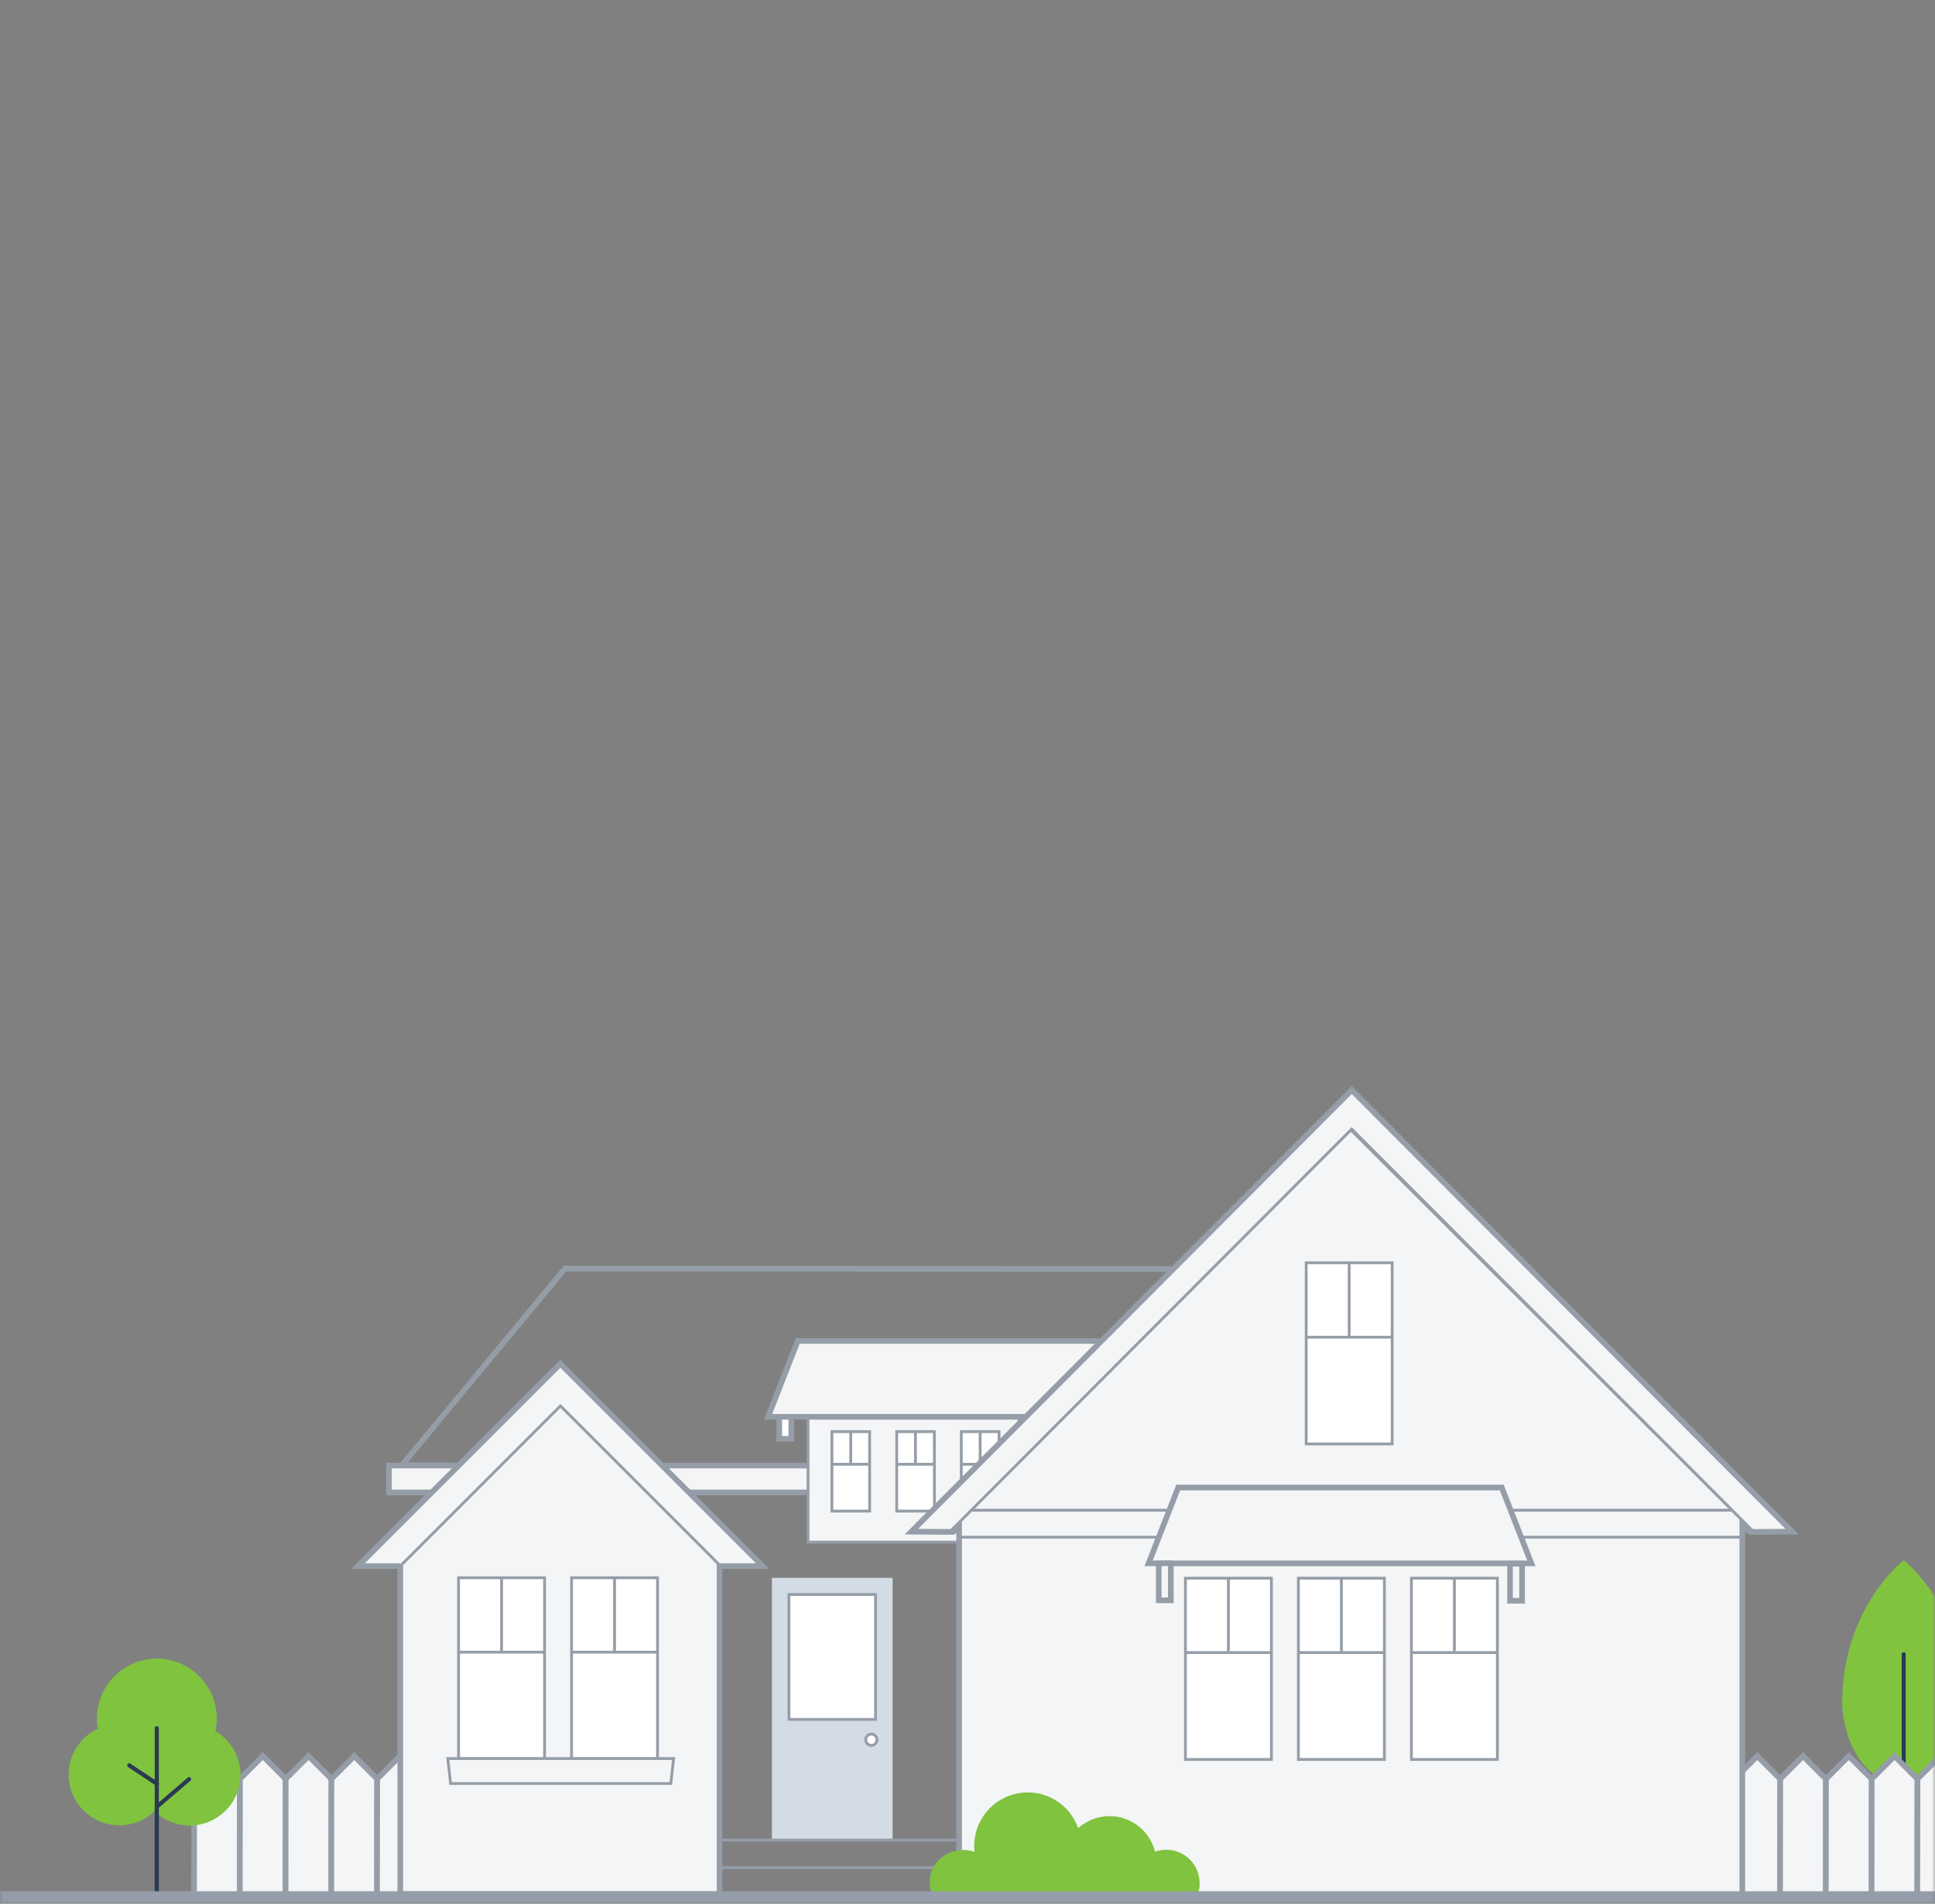 <svg width="310" height="305" viewBox="0 0 310 305" fill="none" xmlns="http://www.w3.org/2000/svg">
<rect x="0" y="0" width="310" height="305" fill="#808080" stroke="none"/>
<mask id="mask0" mask-type="alpha" maskUnits="userSpaceOnUse" x="0" y="0" width="310" height="305">
<rect width="310" height="305" fill="white"/>
</mask>
<g mask="url(#mask0)">
<path d="M304.979 286.253C305.182 286.254 305.385 286.233 305.584 286.19C314.836 284.086 314.836 272.879 314.836 272.879C314.836 257.61 304.983 249.956 304.983 249.956C304.983 249.956 295.126 257.592 295.126 272.857C295.126 272.857 295.126 284.077 304.374 286.167C304.572 286.218 304.775 286.247 304.979 286.253V286.253Z" fill="#80C33F"/>
<path fill-rule="evenodd" clip-rule="evenodd" d="M304.985 264.697C305.162 264.697 305.306 264.84 305.306 265.017V303.134C305.306 303.311 305.162 303.454 304.985 303.454C304.809 303.454 304.665 303.311 304.665 303.134V265.017C304.665 264.84 304.809 264.697 304.985 264.697Z" fill="#2A3A51"/>
<path d="M285.195 284.998L281.535 281.342L277.879 284.998L277.856 303.549H285.195V284.998Z" fill="#F4F5F6"/>
<path fill-rule="evenodd" clip-rule="evenodd" d="M281.532 280.704L285.644 284.811V304H277.401L277.425 284.811L281.532 280.704ZM281.532 281.98L278.327 285.185L278.305 303.097H284.741V285.185L281.532 281.98Z" fill="#959DA8"/>
<path d="M292.519 284.998L288.863 281.342L285.207 284.998L285.18 303.549H292.519V284.998Z" fill="#F4F5F6"/>
<path fill-rule="evenodd" clip-rule="evenodd" d="M288.862 280.704L292.969 284.811V304H284.727L284.755 284.811L288.862 280.704ZM285.657 285.186L285.631 303.097H292.066V285.185L288.862 281.981L285.657 285.186Z" fill="#959DA8"/>
<path d="M299.848 284.998L296.192 281.342L292.536 284.998L292.509 303.549H299.848V284.998Z" fill="#F4F5F6"/>
<path fill-rule="evenodd" clip-rule="evenodd" d="M296.193 280.704L300.3 284.811V304H292.058L292.086 284.811L296.193 280.704ZM292.988 285.186L292.962 303.097H299.397V285.185L296.193 281.981L292.988 285.186Z" fill="#959DA8"/>
<path d="M307.176 284.998L303.515 281.342L299.859 284.998L299.837 303.549H307.176V284.998Z" fill="#F4F5F6"/>
<path fill-rule="evenodd" clip-rule="evenodd" d="M303.518 280.704L307.63 284.811V304H299.388L299.411 284.811L303.518 280.704ZM303.518 281.98L300.313 285.185L300.291 303.097H306.727V285.185L303.518 281.98Z" fill="#959DA8"/>
<path d="M314.503 284.998L310.847 281.342L307.191 284.998L307.164 303.549H314.503V284.998Z" fill="#F4F5F6"/>
<path fill-rule="evenodd" clip-rule="evenodd" d="M310.848 280.704L314.955 284.811V304H306.713L306.741 284.811L310.848 280.704ZM310.848 281.981L307.643 285.186L307.617 303.097H314.052V285.185L310.848 281.981Z" fill="#959DA8"/>
<path d="M38.426 284.998L34.77 281.342L31.114 284.998L31.087 303.549H38.426V284.998Z" fill="#F4F5F6"/>
<path fill-rule="evenodd" clip-rule="evenodd" d="M34.773 280.704L38.88 284.811V304H30.638L30.666 284.811L34.773 280.704ZM31.568 285.186L31.542 303.097H37.977V285.185L34.773 281.981L31.568 285.186Z" fill="#959DA8"/>
<path d="M45.755 284.998L42.099 281.342L38.443 284.998L38.416 303.549H45.755V284.998Z" fill="#F4F5F6"/>
<path fill-rule="evenodd" clip-rule="evenodd" d="M42.103 280.704L46.21 284.811V304H37.968L37.996 284.811L42.103 280.704ZM38.898 285.186L38.872 303.097H45.307V285.185L42.103 281.981L38.898 285.186Z" fill="#959DA8"/>
<path d="M53.089 284.998L49.433 281.342L45.773 284.998L45.75 303.549H53.089V284.998Z" fill="#F4F5F6"/>
<path fill-rule="evenodd" clip-rule="evenodd" d="M49.432 280.704L53.539 284.811V304H45.297L45.32 284.811L49.432 280.704ZM46.222 285.185L46.201 303.097H52.636V285.185L49.432 281.98L46.222 285.185Z" fill="#959DA8"/>
<path d="M60.414 284.998L56.758 281.342L53.102 284.998L53.075 303.549H60.414V284.998Z" fill="#F4F5F6"/>
<path fill-rule="evenodd" clip-rule="evenodd" d="M56.755 280.704L60.862 284.811V304H52.62L52.648 284.811L56.755 280.704ZM53.55 285.186L53.524 303.097H59.96V285.185L56.755 281.981L53.55 285.186Z" fill="#959DA8"/>
<path d="M67.741 284.998L64.085 281.342L60.429 284.998L60.402 303.549H67.741V284.998Z" fill="#F4F5F6"/>
<path fill-rule="evenodd" clip-rule="evenodd" d="M64.085 280.704L68.192 284.811V304H59.95L59.978 284.811L64.085 280.704ZM64.085 281.981L60.88 285.186L60.854 303.097H67.29V285.185L64.085 281.981Z" fill="#959DA8"/>
<path d="M143.003 252.79H123.663V294.806H143.003V252.79Z" fill="#D3DCE5"/>
<path d="M140.263 255.457H126.394V275.465H140.263V255.457Z" fill="white"/>
<path fill-rule="evenodd" clip-rule="evenodd" d="M126.17 255.232H140.491V275.692H126.17V255.232ZM126.621 255.683V275.24H140.04V255.683H126.621Z" fill="#959DA8"/>
<path d="M140.499 278.724C140.499 279.223 140.095 279.627 139.596 279.627C139.098 279.627 138.693 279.223 138.693 278.724C138.693 278.225 139.098 277.821 139.596 277.821C140.095 277.821 140.499 278.225 140.499 278.724Z" fill="white"/>
<path fill-rule="evenodd" clip-rule="evenodd" d="M139.598 278.048C139.224 278.048 138.921 278.351 138.921 278.725C138.921 279.098 139.224 279.402 139.598 279.402C139.972 279.402 140.275 279.098 140.275 278.725C140.275 278.351 139.972 278.048 139.598 278.048ZM138.47 278.725C138.47 278.101 138.975 277.596 139.598 277.596C140.221 277.596 140.726 278.101 140.726 278.725C140.726 279.348 140.221 279.853 139.598 279.853C138.975 279.853 138.47 279.348 138.47 278.725Z" fill="#959DA8"/>
<path fill-rule="evenodd" clip-rule="evenodd" d="M90.303 202.785L189.781 202.853L159.14 236.236L63.471 235.14L90.303 202.785ZM90.727 203.688L65.374 234.259L158.747 235.329L187.729 203.755L90.727 203.688Z" fill="#959DA8"/>
<path fill-rule="evenodd" clip-rule="evenodd" d="M114.804 294.575H166.257V299.436H114.804V294.575ZM115.255 295.027V298.985H165.806V295.027H115.255Z" fill="#959DA8"/>
<path fill-rule="evenodd" clip-rule="evenodd" d="M114.804 298.976H166.257V303.837H114.804V298.976ZM115.255 299.427V303.386H165.806V299.427H115.255Z" fill="#959DA8"/>
<path d="M161.795 234.799H62.313V239.1H161.795V234.799Z" fill="#F4F5F6"/>
<path fill-rule="evenodd" clip-rule="evenodd" d="M61.861 234.348H162.246V239.552H61.861V234.348ZM62.764 235.25V238.649H161.343V235.25H62.764Z" fill="#959DA8"/>
<path d="M163.257 224.522H129.451V247.062H163.257V224.522Z" fill="#F4F5F6"/>
<path fill-rule="evenodd" clip-rule="evenodd" d="M129.226 224.296H163.483V247.288H129.226V224.296ZM129.677 224.747V246.836H163.032V224.747H129.677Z" fill="#959DA8"/>
<path d="M89.714 224.562L115.279 246.132V303.454H64.132V246.132L89.714 224.562Z" fill="#F4F5F6"/>
<path fill-rule="evenodd" clip-rule="evenodd" d="M89.713 223.972L115.728 245.923V303.905H63.679V245.923L89.713 223.972ZM64.581 246.342V303.002H114.825V246.342L89.712 225.153L64.581 246.342Z" fill="#959DA8"/>
<path d="M34.514 277.335C34.81 275.951 34.797 274.519 34.474 273.141C34.152 271.763 33.529 270.474 32.65 269.365C31.771 268.256 30.658 267.355 29.391 266.726C28.123 266.098 26.732 265.757 25.317 265.729C23.902 265.701 22.499 265.986 21.207 266.563C19.916 267.141 18.767 267.997 17.845 269.07C16.923 270.144 16.25 271.407 15.873 272.771C15.496 274.135 15.425 275.566 15.666 276.96C14.6 277.461 13.656 278.189 12.899 279.091C12.142 279.994 11.591 281.05 11.283 282.187C10.975 283.324 10.918 284.515 11.115 285.676C11.313 286.837 11.761 287.942 12.428 288.912C13.096 289.883 13.966 290.698 14.979 291.299C15.992 291.9 17.124 292.273 18.296 292.393C19.468 292.513 20.652 292.377 21.766 291.994C22.88 291.611 23.897 290.991 24.747 290.175C25.572 290.974 26.557 291.589 27.637 291.98C28.717 292.37 29.867 292.527 31.013 292.441C32.158 292.354 33.272 292.025 34.28 291.477C35.289 290.928 36.17 290.172 36.866 289.258C37.561 288.344 38.054 287.293 38.314 286.174C38.573 285.055 38.592 283.894 38.37 282.768C38.148 281.641 37.689 280.574 37.025 279.638C36.36 278.701 35.505 277.916 34.514 277.335Z" fill="#80C33F"/>
<path fill-rule="evenodd" clip-rule="evenodd" d="M20.43 282.644C20.531 282.492 20.736 282.451 20.887 282.552L25.31 285.5C25.462 285.601 25.503 285.805 25.402 285.957C25.301 286.108 25.096 286.149 24.945 286.048L20.522 283.101C20.37 283 20.329 282.795 20.43 282.644Z" fill="#2A3A51"/>
<path fill-rule="evenodd" clip-rule="evenodd" d="M30.539 284.829C30.657 284.967 30.641 285.175 30.503 285.293L25.34 289.712C25.201 289.83 24.993 289.814 24.875 289.676C24.757 289.538 24.773 289.33 24.911 289.211L30.075 284.793C30.213 284.674 30.421 284.69 30.539 284.829Z" fill="#2A3A51"/>
<path fill-rule="evenodd" clip-rule="evenodd" d="M25.118 276.54C25.299 276.54 25.447 276.688 25.447 276.87V303.431C25.447 303.613 25.299 303.761 25.118 303.761C24.936 303.761 24.788 303.613 24.788 303.431V276.87C24.788 276.688 24.936 276.54 25.118 276.54Z" fill="#2A3A51"/>
<path d="M126.768 224.581H124.836V230.516H126.768V224.581Z" fill="white"/>
<path fill-rule="evenodd" clip-rule="evenodd" d="M124.389 224.129H127.223V230.967H124.389V224.129ZM125.291 225.032V230.065H126.32V225.032H125.291Z" fill="#959DA8"/>
<path d="M179.632 214.84H127.799L123.051 226.991H184.375L179.632 214.84Z" fill="#F4F5F6"/>
<path fill-rule="evenodd" clip-rule="evenodd" d="M127.491 214.389H179.94L185.036 227.442H122.39L127.491 214.389ZM128.107 215.292L123.712 226.539H183.714L179.323 215.292H128.107Z" fill="#959DA8"/>
<path d="M139.32 229.361H133.281V242.093H139.325L139.32 229.361Z" fill="white"/>
<path fill-rule="evenodd" clip-rule="evenodd" d="M133.054 229.135H139.544L139.549 242.319H133.054V229.135ZM133.505 229.586V241.867H139.097L139.093 229.586H133.505Z" fill="#959DA8"/>
<path fill-rule="evenodd" clip-rule="evenodd" d="M136.067 234.502V229.361H136.519V234.502H136.067Z" fill="#959DA8"/>
<path fill-rule="evenodd" clip-rule="evenodd" d="M139.32 234.817H133.285V234.366H139.32V234.817Z" fill="#959DA8"/>
<path d="M149.685 229.361H143.659V242.093H149.703L149.685 229.361Z" fill="white"/>
<path fill-rule="evenodd" clip-rule="evenodd" d="M143.436 229.135H149.912L149.931 242.319H143.436V229.135ZM143.887 229.586V241.867H149.479L149.461 229.586H143.887Z" fill="#959DA8"/>
<path fill-rule="evenodd" clip-rule="evenodd" d="M146.434 234.502V229.361H146.885V234.502H146.434Z" fill="#959DA8"/>
<path fill-rule="evenodd" clip-rule="evenodd" d="M149.685 234.817H143.646V234.366H149.685V234.817Z" fill="#959DA8"/>
<path d="M160.049 229.361H154.006V242.093H160.049V229.361Z" fill="white"/>
<path fill-rule="evenodd" clip-rule="evenodd" d="M153.782 229.135H160.277V242.319H153.782V229.135ZM154.234 229.586V241.867H159.826V229.586H154.234Z" fill="#959DA8"/>
<path fill-rule="evenodd" clip-rule="evenodd" d="M156.802 234.502V229.361H157.253V234.502H156.802Z" fill="#959DA8"/>
<path fill-rule="evenodd" clip-rule="evenodd" d="M160.051 234.817H154.012V234.366H160.051V234.817Z" fill="#959DA8"/>
<path d="M216.396 180.683L279.133 243.257V303.503H153.658V242.932L216.396 180.683Z" fill="#F4F5F6"/>
<path fill-rule="evenodd" clip-rule="evenodd" d="M216.395 180.046L279.582 243.07V303.955H153.205V242.744L216.395 180.046ZM154.108 243.12V303.052H278.68V243.445L216.393 181.319L154.108 243.12Z" fill="#959DA8"/>
<path d="M192.194 301.743C192.195 302.223 192.131 302.701 192.005 303.164H149.194C149.061 302.701 148.98 302.224 148.951 301.743C148.766 298.791 151.352 296.376 154.317 296.376C154.933 296.376 155.544 296.485 156.123 296.697C156.089 296.397 156.072 296.096 156.073 295.794C156.06 293.765 156.766 291.798 158.066 290.24C159.366 288.683 161.176 287.637 163.175 287.289C165.173 286.94 167.231 287.311 168.981 288.336C170.732 289.361 172.063 290.974 172.737 292.887C173.7 292.021 174.871 291.419 176.137 291.139C177.402 290.86 178.718 290.913 179.956 291.292C181.195 291.672 182.314 292.366 183.205 293.307C184.096 294.248 184.728 295.403 185.041 296.66C185.849 296.371 186.715 296.281 187.566 296.397C188.417 296.514 189.227 296.833 189.928 297.329C190.629 297.825 191.2 298.483 191.593 299.246C191.986 300.01 192.189 300.857 192.185 301.716L192.194 301.743Z" fill="#80C33F"/>
<path fill-rule="evenodd" clip-rule="evenodd" d="M277.856 242.174H154.873V241.723H277.856V242.174Z" fill="#959DA8"/>
<path fill-rule="evenodd" clip-rule="evenodd" d="M279.253 246.494H153.761V246.042H279.253V246.494Z" fill="#959DA8"/>
<path d="M240.591 238.319H188.758L184.01 250.465H245.334L240.591 238.319Z" fill="#F4F5F6"/>
<path fill-rule="evenodd" clip-rule="evenodd" d="M188.45 237.869H240.899L245.995 250.917H183.349L188.45 237.869ZM189.066 238.771L184.671 250.014H244.673L240.282 238.771H189.066Z" fill="#959DA8"/>
<path d="M223.04 202.311H209.265V231.333H223.04V202.311Z" fill="white"/>
<path fill-rule="evenodd" clip-rule="evenodd" d="M209.037 202.085H223.264V231.558H209.037V202.085ZM209.488 202.536V231.107H222.812V202.536H209.488Z" fill="#959DA8"/>
<path fill-rule="evenodd" clip-rule="evenodd" d="M215.921 214.028V202.311H216.372V214.028H215.921Z" fill="#959DA8"/>
<path fill-rule="evenodd" clip-rule="evenodd" d="M223.038 214.457H209.276V214.006H223.038V214.457Z" fill="#959DA8"/>
<path d="M203.689 252.84H189.914V281.885H203.689V252.84Z" fill="white"/>
<path fill-rule="evenodd" clip-rule="evenodd" d="M189.687 252.613H203.913V282.109H189.687V252.613ZM190.138 253.065V281.657H203.462V253.065H190.138Z" fill="#959DA8"/>
<path fill-rule="evenodd" clip-rule="evenodd" d="M196.571 264.553V252.84H197.023V264.553H196.571Z" fill="#959DA8"/>
<path fill-rule="evenodd" clip-rule="evenodd" d="M203.689 264.986H189.928V264.534H203.689V264.986Z" fill="#959DA8"/>
<path d="M221.794 252.84H208.015V281.885H221.79L221.794 252.84Z" fill="white"/>
<path fill-rule="evenodd" clip-rule="evenodd" d="M207.787 252.613H222.018L222.014 282.109H207.787V252.613ZM208.238 253.065V281.657H221.562L221.567 253.065H208.238Z" fill="#959DA8"/>
<path fill-rule="evenodd" clip-rule="evenodd" d="M214.673 264.553V252.84H215.124V264.553H214.673Z" fill="#959DA8"/>
<path fill-rule="evenodd" clip-rule="evenodd" d="M221.794 264.986H208.032V264.534H221.794V264.986Z" fill="#959DA8"/>
<path d="M239.889 252.84H226.114V281.885H239.889V252.84Z" fill="white"/>
<path fill-rule="evenodd" clip-rule="evenodd" d="M225.891 252.613H240.117V282.109H225.891V252.613ZM226.342 253.065V281.657H239.666V253.065H226.342Z" fill="#959DA8"/>
<path fill-rule="evenodd" clip-rule="evenodd" d="M232.775 264.553V252.84H233.227V264.553H232.775Z" fill="#959DA8"/>
<path fill-rule="evenodd" clip-rule="evenodd" d="M239.891 264.986H226.134V264.534H239.891V264.986Z" fill="#959DA8"/>
<path d="M87.243 252.772H73.468V281.798H87.243V252.772Z" fill="white"/>
<path fill-rule="evenodd" clip-rule="evenodd" d="M73.24 252.545H87.467V282.023H73.24V252.545ZM73.692 252.997V281.572H87.015V252.997H73.692Z" fill="#959DA8"/>
<path fill-rule="evenodd" clip-rule="evenodd" d="M80.128 264.489V252.772H80.579V264.489H80.128Z" fill="#959DA8"/>
<path fill-rule="evenodd" clip-rule="evenodd" d="M87.242 264.922H73.485V264.471H87.242V264.922Z" fill="#959DA8"/>
<path d="M105.341 252.772H91.565V281.798H105.341V252.772Z" fill="white"/>
<path fill-rule="evenodd" clip-rule="evenodd" d="M91.34 252.545H105.566V282.023H91.34V252.545ZM91.791 252.997V281.572H105.115V252.997H91.791Z" fill="#959DA8"/>
<path fill-rule="evenodd" clip-rule="evenodd" d="M98.227 264.489V252.772H98.678V264.489H98.227Z" fill="#959DA8"/>
<path fill-rule="evenodd" clip-rule="evenodd" d="M105.341 264.922H91.579V264.471H105.341V264.922Z" fill="#959DA8"/>
<path d="M107.464 285.738H72.191L71.735 281.739H107.92L107.464 285.738Z" fill="#F4F5F6"/>
<path fill-rule="evenodd" clip-rule="evenodd" d="M71.482 281.514H108.173L107.665 285.964H71.99L71.482 281.514ZM71.988 281.965L72.393 285.513H107.263L107.667 281.965H71.988Z" fill="#959DA8"/>
<path d="M187.568 250.452H185.637V256.387H187.568V250.452Z" fill="#F4F5F6"/>
<path fill-rule="evenodd" clip-rule="evenodd" d="M185.188 250H188.023V256.838H185.188V250ZM186.091 250.903V255.935H187.12V250.903H186.091Z" fill="#959DA8"/>
<path d="M243.848 250.52H241.916V256.455H243.848V250.52Z" fill="#F4F5F6"/>
<path fill-rule="evenodd" clip-rule="evenodd" d="M241.466 250.068H244.3V256.906H241.466V250.068ZM242.369 250.971V256.003H243.398V250.971H242.369Z" fill="#959DA8"/>
<path d="M122.193 250.908H115.446L89.782 225.24L64.114 250.908H57.366L89.782 218.497L122.193 250.908Z" fill="#F4F5F6"/>
<path d="M219.677 177.762L216.559 174.639L213.444 177.762L146.004 245.387L152.151 245.424L216.559 180.885L280.966 245.424L287.127 245.387L219.677 177.762Z" fill="#F4F5F6"/>
<path fill-rule="evenodd" clip-rule="evenodd" d="M89.783 224.92L115.606 250.748L115.287 251.067L89.783 225.559L64.274 251.067L63.955 250.748L89.783 224.92Z" fill="#959DA8"/>
<path fill-rule="evenodd" clip-rule="evenodd" d="M89.779 217.858L123.28 251.359H115.443V250.457H121.101L89.779 219.135L58.453 250.457H64.111V251.359H56.273L89.779 217.858Z" fill="#959DA8"/>
<path fill-rule="evenodd" clip-rule="evenodd" d="M216.556 174L219.995 177.443L288.206 245.832L281.323 245.875L281.32 245.875H280.269L278.795 244.785L279.332 244.059L280.566 244.972L281.317 244.972L281.32 244.972L286.044 244.943L219.356 178.081L216.557 175.278L213.762 178.081L147.083 244.943L151.783 244.972L151.786 244.972L152.54 244.972L153.374 244.368L153.903 245.099L152.833 245.875H151.783L151.781 245.875L144.921 245.832L216.556 174Z" fill="#959DA8"/>
<path fill-rule="evenodd" clip-rule="evenodd" d="M216.555 180.565L281.122 245.264L280.803 245.583L216.555 181.204L152.308 245.583L151.988 245.264L216.555 180.565Z" fill="#959DA8"/>
<line x1="8.74228e-08" y1="304" x2="310" y2="304" stroke="#959DA8" stroke-width="2" stroke-miterlimit="10"/>
</g>
</svg>
